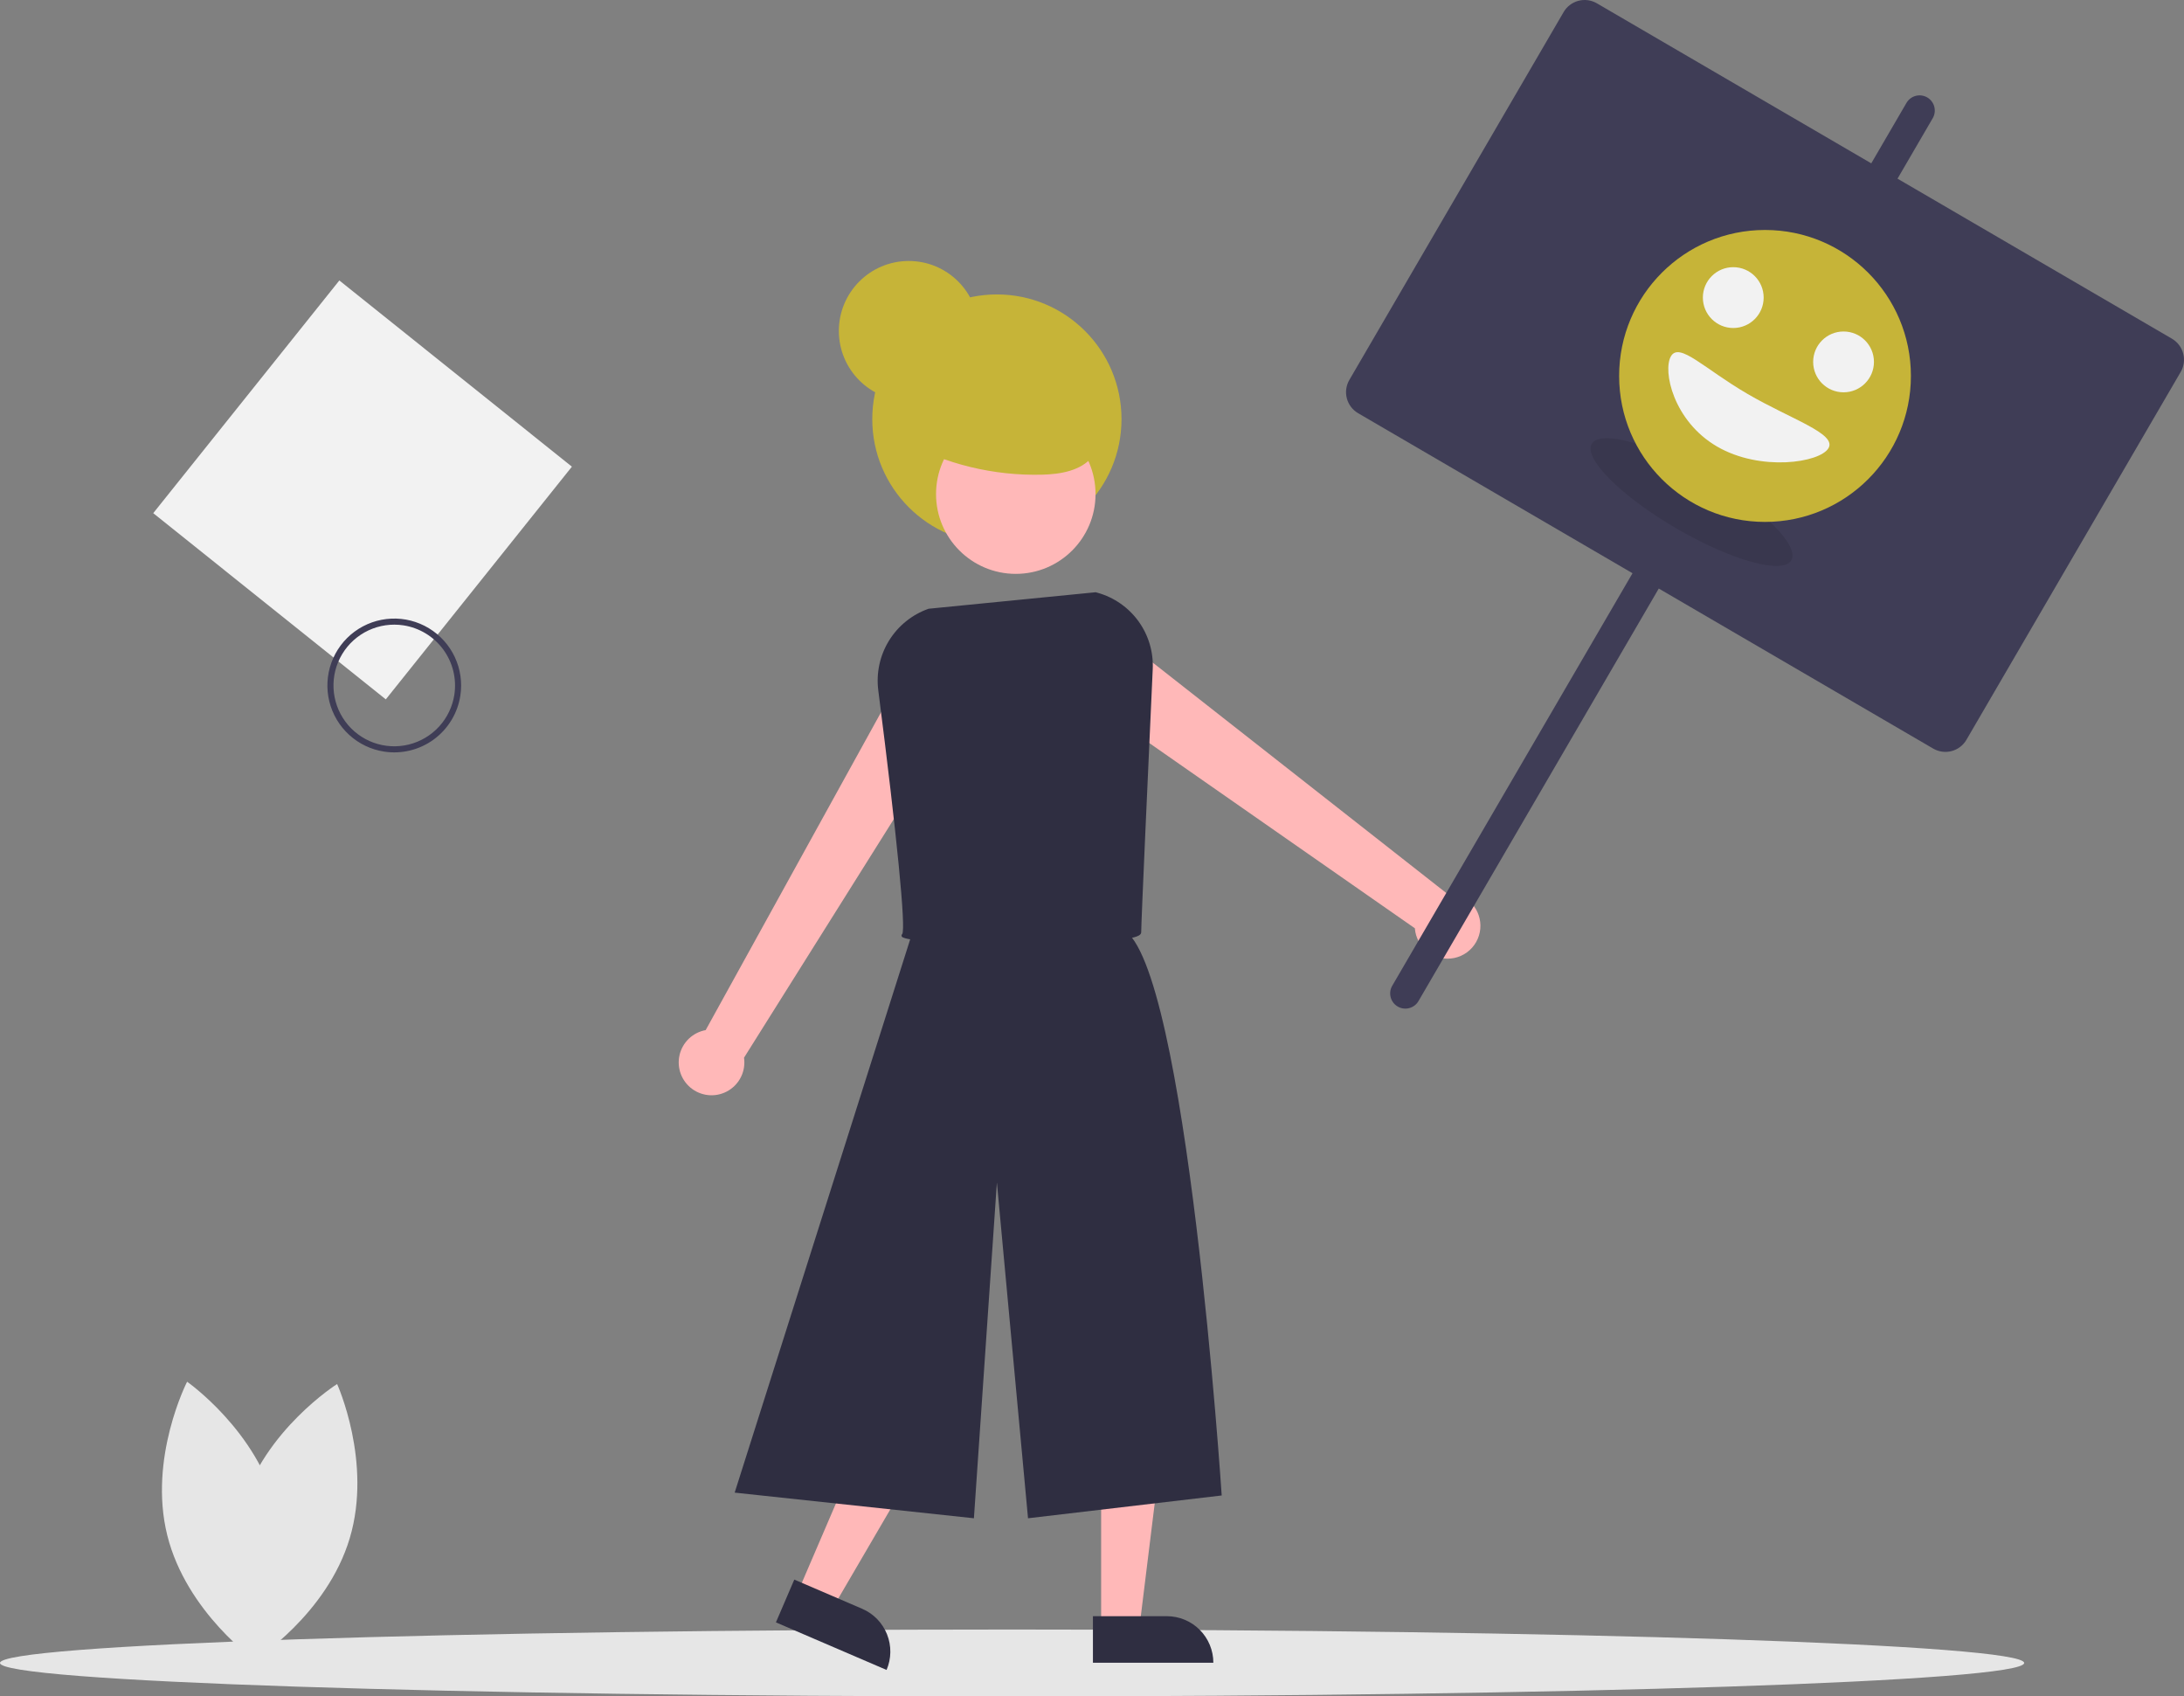 <svg width="188" height="146" viewBox="0 0 188 146" fill="none" xmlns="http://www.w3.org/2000/svg">
<rect x="0" y="0" width="188" height="146" fill="#808080" stroke="none"/>
<g clip-path="url(#clip0_175_114)">
<path d="M87.121 146C135.237 146 174.242 144.711 174.242 143.121C174.242 141.531 135.237 140.242 87.121 140.242C39.005 140.242 0 141.531 0 143.121C0 144.711 39.005 146 87.121 146Z" fill="#E6E6E6"/>
<path d="M85.813 46.803C91.737 46.803 96.54 41.998 96.54 36.071C96.54 30.145 91.737 25.34 85.813 25.34C79.889 25.34 75.086 30.145 75.086 36.071C75.086 41.998 79.889 46.803 85.813 46.803Z" fill="#C6B438"/>
<path d="M82.976 60.884L78.122 57.167L60.745 88.654C60.199 88.754 59.695 89.011 59.294 89.395C58.894 89.779 58.615 90.273 58.493 90.814C58.371 91.356 58.411 91.921 58.608 92.44C58.805 92.959 59.151 93.408 59.601 93.732C60.051 94.055 60.587 94.239 61.142 94.261C61.696 94.282 62.244 94.14 62.718 93.851C63.192 93.563 63.571 93.142 63.807 92.64C64.043 92.138 64.126 91.577 64.046 91.028L82.976 60.884Z" fill="#FFB8B8"/>
<path d="M127.28 78.755C127.082 78.181 126.704 77.685 126.202 77.343C125.7 77 125.101 76.828 124.494 76.853L96.496 54.881L92.297 59.324L121.791 79.89C121.821 80.291 121.937 80.681 122.129 81.034C122.322 81.387 122.587 81.695 122.908 81.936C123.229 82.178 123.598 82.349 123.99 82.437C124.382 82.526 124.788 82.529 125.182 82.448C125.575 82.366 125.947 82.202 126.272 81.966C126.597 81.729 126.868 81.426 127.066 81.076C127.265 80.727 127.387 80.339 127.424 79.939C127.461 79.539 127.412 79.135 127.28 78.755Z" fill="#FFB8B8"/>
<path d="M94.787 140.036H98.085L99.655 127.309H94.787V140.036Z" fill="#FFB8B8"/>
<path d="M104.446 143.101H94.08V139.094H100.441C101.503 139.094 102.522 139.516 103.273 140.267C104.024 141.019 104.446 142.038 104.446 143.101Z" fill="#2F2E41"/>
<path d="M68.65 137.09L71.681 138.393L78.147 127.32L73.674 125.397L68.65 137.09Z" fill="#FFB8B8"/>
<path d="M76.316 143.721L66.792 139.626L68.373 135.945L74.218 138.458C75.194 138.877 75.963 139.668 76.356 140.655C76.75 141.642 76.735 142.745 76.316 143.721Z" fill="#2F2E41"/>
<path d="M78.931 79.009L63.241 128.46L83.835 130.667L85.813 101.767L88.493 130.667L105.165 128.705C105.165 128.705 102.153 82.933 96.671 79.99C91.19 77.047 78.931 79.009 78.931 79.009Z" fill="#2F2E41"/>
<path d="M87.439 49.389C91.231 49.389 94.304 46.315 94.304 42.522C94.304 38.729 91.231 35.654 87.439 35.654C83.648 35.654 80.575 38.729 80.575 42.522C80.575 46.315 83.648 49.389 87.439 49.389Z" fill="#FFB8B8"/>
<path d="M87.22 81.226C82.453 81.226 77.866 81.014 77.629 80.604C77.609 80.57 77.602 80.529 77.608 80.49C77.614 80.451 77.633 80.415 77.663 80.388C77.991 79.905 77.221 72.053 75.6 59.387C75.416 57.904 75.744 56.403 76.529 55.131C77.315 53.86 78.51 52.895 79.919 52.396L79.949 52.389L94.316 50.97L94.477 51.015C95.898 51.411 97.142 52.278 98.006 53.474C98.869 54.671 99.3 56.126 99.227 57.599C98.857 65.679 98.235 79.363 98.235 80.235C98.235 80.473 97.905 80.591 97.617 80.669C96.218 81.044 91.642 81.226 87.22 81.226Z" fill="#2F2E41"/>
<path d="M29.211 24.137L13.191 44.164L33.21 60.19L49.23 40.163L29.211 24.137Z" fill="#F2F2F2"/>
<path d="M33.071 64.686C31.946 64.515 30.896 64.013 30.056 63.245C29.215 62.477 28.622 61.477 28.349 60.371C28.077 59.265 28.139 58.103 28.527 57.032C28.915 55.962 29.611 55.03 30.528 54.355C31.445 53.681 32.542 53.293 33.679 53.242C34.816 53.19 35.943 53.478 36.917 54.067C37.891 54.656 38.669 55.522 39.151 56.553C39.634 57.584 39.8 58.736 39.628 59.862C39.514 60.609 39.255 61.327 38.863 61.974C38.472 62.621 37.957 63.185 37.349 63.633C36.74 64.081 36.048 64.404 35.315 64.585C34.581 64.766 33.818 64.8 33.071 64.686ZM34.727 53.819C33.704 53.663 32.657 53.814 31.72 54.253C30.783 54.692 29.997 55.399 29.461 56.285C28.925 57.171 28.665 58.196 28.711 59.23C28.758 60.264 29.11 61.261 29.723 62.095C30.336 62.929 31.183 63.563 32.156 63.916C33.129 64.268 34.184 64.324 35.189 64.077C36.194 63.829 37.103 63.289 37.801 62.525C38.499 61.761 38.955 60.806 39.111 59.783C39.319 58.411 38.974 57.012 38.152 55.894C37.33 54.776 36.098 54.03 34.727 53.819Z" fill="#3F3D56"/>
<path d="M20.82 129.612C18.855 136.178 21.904 142.891 21.904 142.891C21.904 142.891 28.139 138.958 30.104 132.392C32.068 125.826 29.019 119.113 29.019 119.113C29.019 119.113 22.784 123.046 20.82 129.612Z" fill="#E6E6E6"/>
<path d="M23.803 129.789C25.456 136.44 22.094 143.002 22.094 143.002C22.094 143.002 16.052 138.781 14.398 132.129C12.744 125.478 16.106 118.916 16.106 118.916C16.106 118.916 22.149 123.138 23.803 129.789Z" fill="#E6E6E6"/>
<path d="M77.786 37.973C81.436 39.962 85.545 40.955 89.701 40.853C91.292 40.812 93.046 40.522 94.054 39.289C95.191 37.898 94.906 35.724 93.809 34.301C92.712 32.878 90.996 32.076 89.284 31.532C87.664 31.017 85.928 30.686 84.267 31.045C83.39 31.235 82.564 31.612 81.846 32.149C81.128 32.687 80.534 33.373 80.104 34.161C79.675 34.949 79.42 35.82 79.357 36.715C79.294 37.61 79.424 38.508 79.739 39.349" fill="#C6B438"/>
<path d="M78.226 34.501C81.549 34.501 84.243 31.806 84.243 28.481C84.243 25.157 81.549 22.461 78.226 22.461C74.903 22.461 72.209 25.157 72.209 28.481C72.209 31.806 74.903 34.501 78.226 34.501Z" fill="#C6B438"/>
<path d="M186.961 29.149L163.34 15.376L166.37 10.175C166.456 10.026 166.513 9.862 166.536 9.692C166.559 9.522 166.548 9.349 166.505 9.182C166.461 9.016 166.385 8.86 166.281 8.724C166.177 8.587 166.047 8.472 165.898 8.385C165.75 8.299 165.586 8.242 165.416 8.219C165.246 8.196 165.072 8.207 164.906 8.25C164.74 8.294 164.584 8.37 164.448 8.474C164.311 8.578 164.196 8.708 164.11 8.857L161.08 14.058L137.459 0.285C136.979 0.005 136.408 -0.072 135.872 0.069C135.335 0.211 134.876 0.56 134.597 1.04L116.153 32.698C115.873 33.178 115.796 33.749 115.937 34.286C116.079 34.823 116.428 35.282 116.907 35.561L140.528 49.334L119.845 84.837C119.758 84.985 119.701 85.149 119.678 85.319C119.655 85.49 119.666 85.663 119.71 85.829C119.753 85.995 119.829 86.151 119.933 86.288C120.037 86.425 120.167 86.54 120.316 86.626C120.464 86.713 120.628 86.769 120.799 86.793C120.969 86.816 121.142 86.805 121.308 86.761C121.474 86.717 121.63 86.641 121.767 86.537C121.904 86.433 122.018 86.303 122.105 86.154L142.788 50.652L166.409 64.425C166.646 64.563 166.909 64.653 167.181 64.691C167.453 64.728 167.73 64.711 167.996 64.641C168.262 64.57 168.511 64.449 168.73 64.282C168.949 64.116 169.133 63.908 169.271 63.67L187.715 32.012C187.853 31.774 187.944 31.512 187.981 31.239C188.018 30.967 188.001 30.69 187.93 30.424C187.86 30.158 187.739 29.909 187.572 29.69C187.406 29.471 187.198 29.287 186.961 29.149Z" fill="#3F3D56"/>
<path opacity="0.1" d="M154.2 48.218C154.927 46.969 151.672 43.714 146.928 40.948C142.184 38.182 137.749 36.952 137.021 38.201C136.293 39.45 139.549 42.705 144.293 45.471C149.037 48.237 153.472 49.467 154.2 48.218Z" fill="black"/>
<path d="M151.934 44.918C158.87 44.918 164.492 39.294 164.492 32.355C164.492 25.416 158.87 19.792 151.934 19.792C144.998 19.792 139.376 25.416 139.376 32.355C139.376 39.294 144.998 44.918 151.934 44.918Z" fill="#C6B438"/>
<path d="M157.397 38.57C156.67 39.819 151.538 40.607 147.793 38.423C144.048 36.239 143.108 31.911 143.835 30.662C144.563 29.413 146.683 31.717 150.428 33.901C154.173 36.084 158.125 37.321 157.397 38.57Z" fill="#F2F2F2"/>
<path d="M149.201 28.229C150.646 28.229 151.817 27.057 151.817 25.611C151.817 24.166 150.646 22.994 149.201 22.994C147.756 22.994 146.584 24.166 146.584 25.611C146.584 27.057 147.756 28.229 149.201 28.229Z" fill="#F2F2F2"/>
<path d="M158.694 33.764C160.139 33.764 161.311 32.592 161.311 31.147C161.311 29.701 160.139 28.529 158.694 28.529C157.249 28.529 156.078 29.701 156.078 31.147C156.078 32.592 157.249 33.764 158.694 33.764Z" fill="#F2F2F2"/>
</g>
<defs>
<clipPath id="clip0_175_114">
<rect width="188" height="146" fill="white"/>
</clipPath>
</defs>
</svg>

